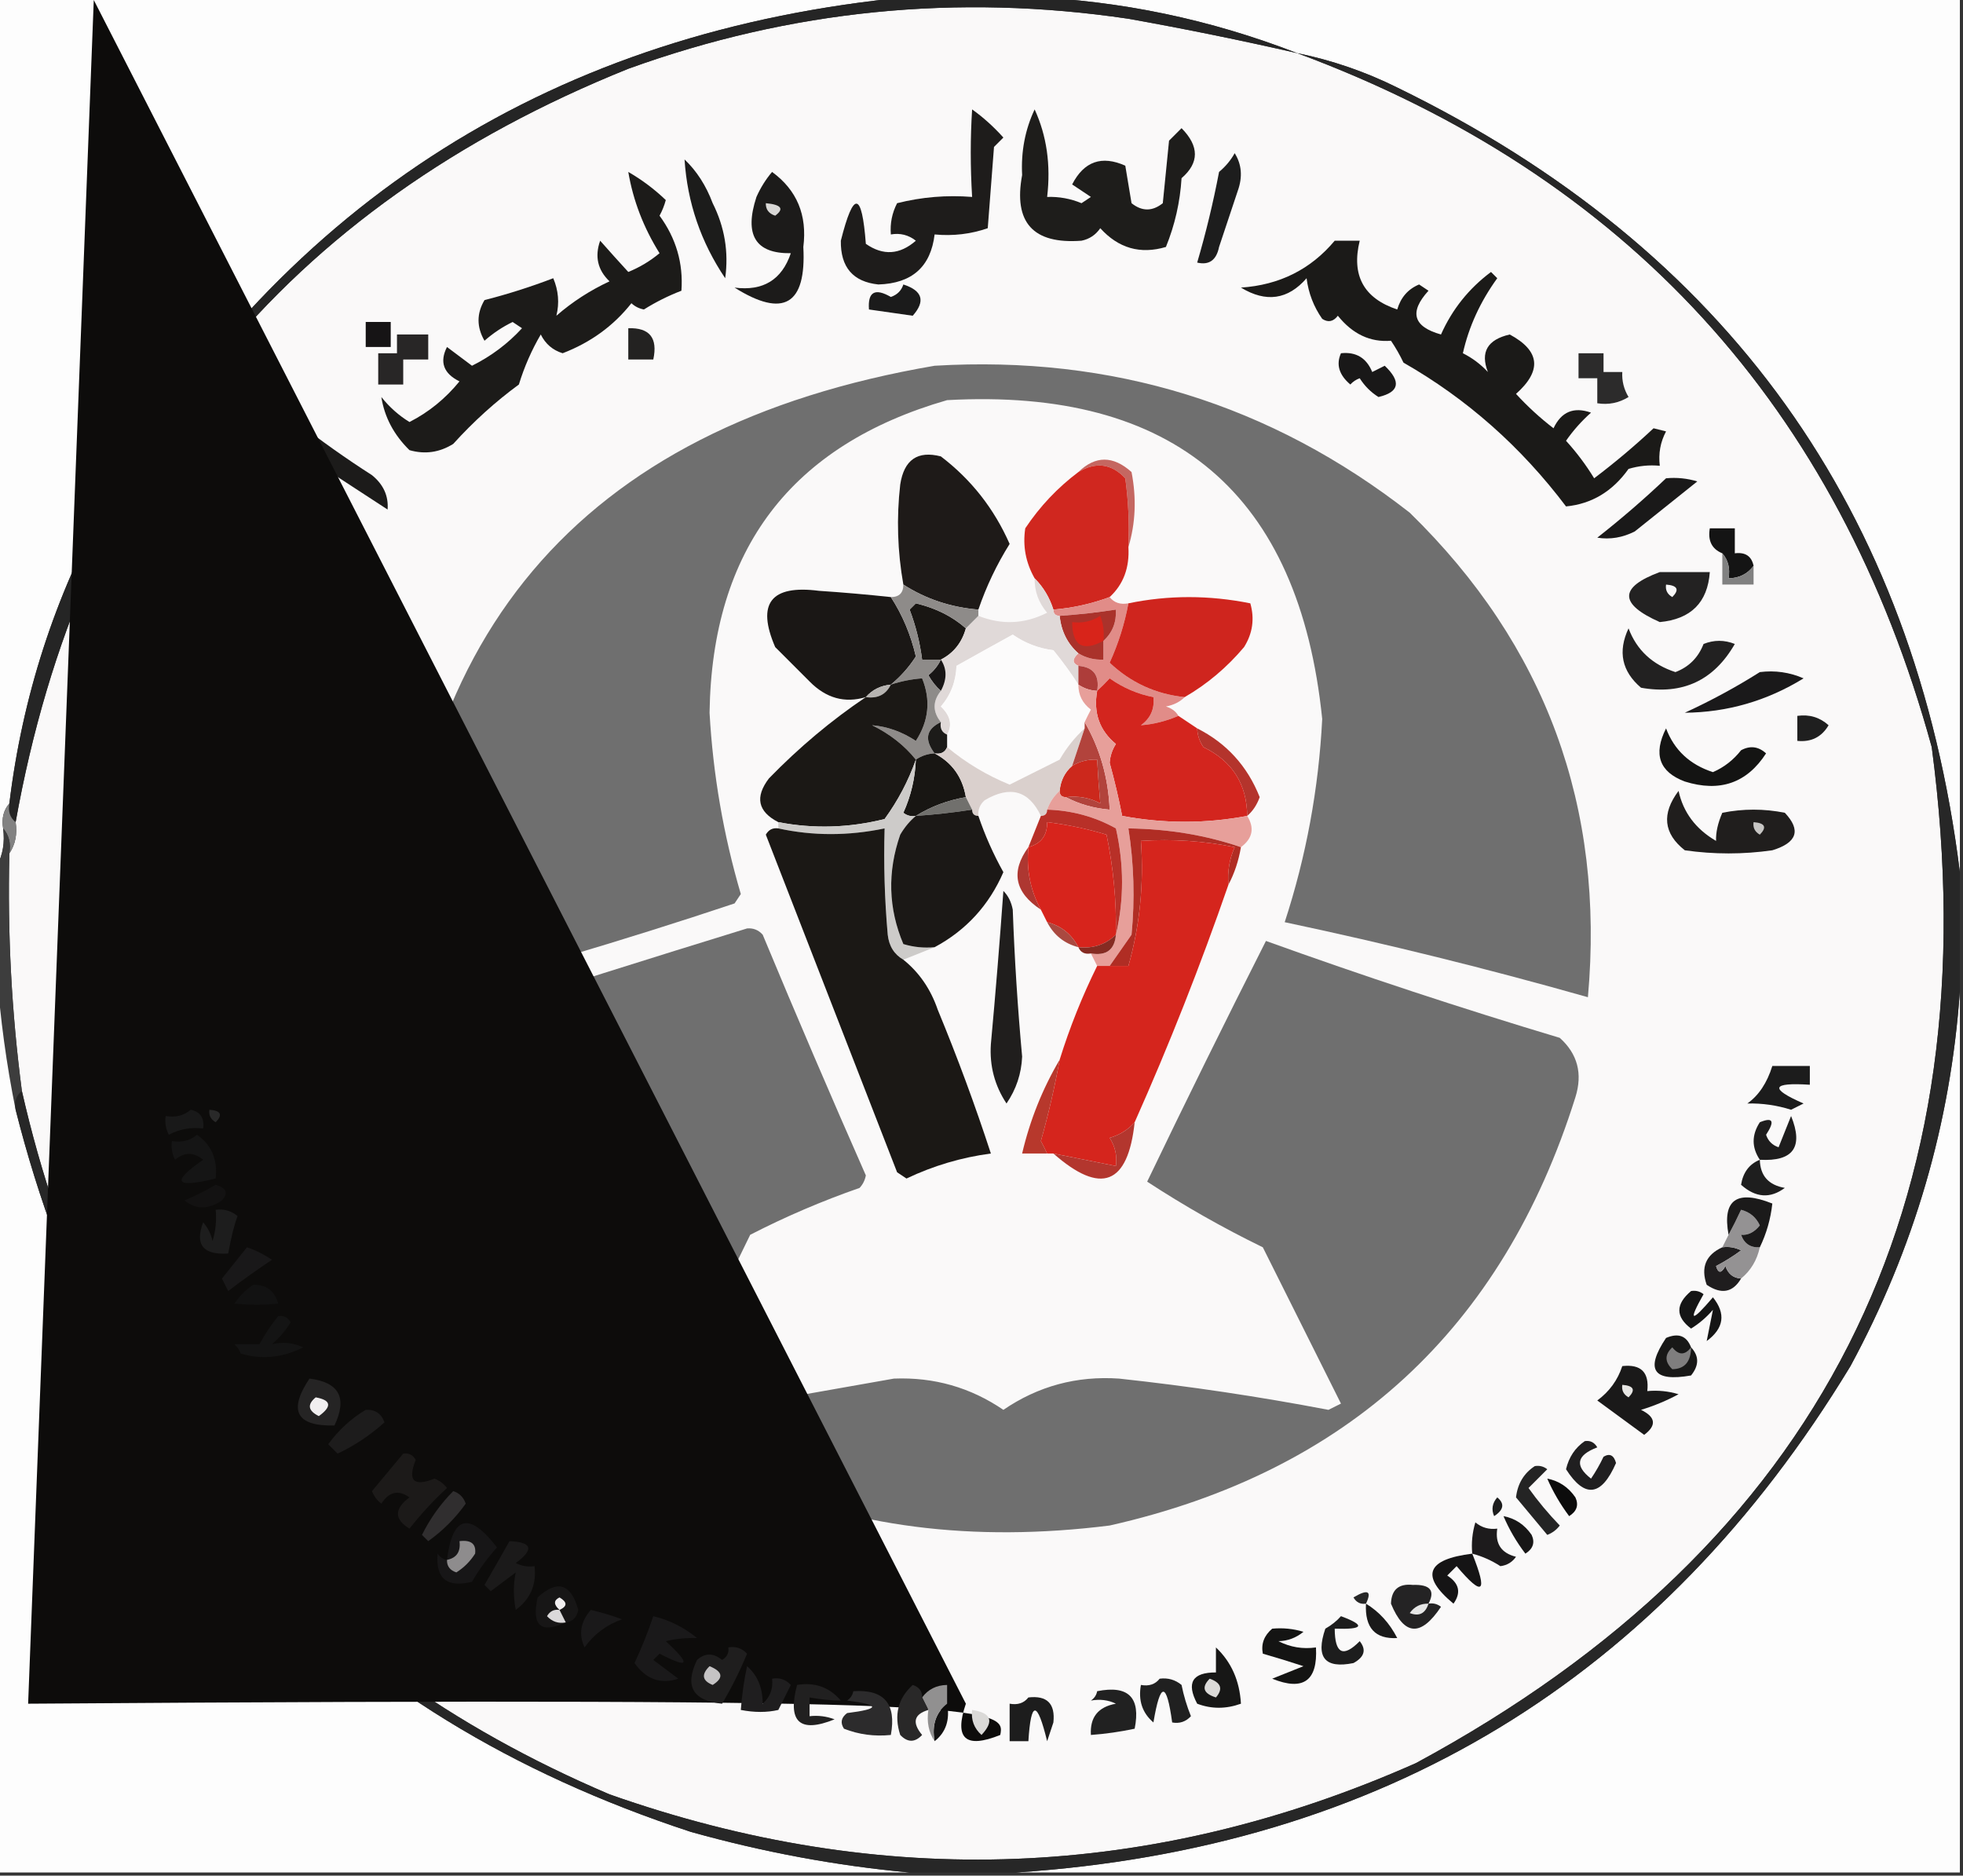 <?xml version="1.0" encoding="UTF-8"?>
<!DOCTYPE svg PUBLIC "-//W3C//DTD SVG 1.1//EN" "http://www.w3.org/Graphics/SVG/1.1/DTD/svg11.dtd">
<svg xmlns="http://www.w3.org/2000/svg" version="1.1" width="314px" height="300px" style="shape-rendering:geometricPrecision; text-rendering:geometricPrecision; image-rendering:optimizeQuality; fill-rule:evenodd; clip-rule:evenodd" xmlns:xlink="http://www.w3.org/1999/xlink">
<rect width="100%" height="100%" fill="#333333" stroke="none"/>
<g><path style="opacity:1" fill="#fdfdfd" d="M -0.5,-0.5 C 48.167,-0.5 96.833,-0.5 145.5,-0.5C 88.928,4.861 46.095,31.861 17,80.5C 8.737,95.456 3.571,111.456 1.5,128.5C 0.566,129.568 0.232,130.901 0.5,132.5C 0.795,134.735 0.461,136.735 -0.5,138.5C -0.5,92.167 -0.5,45.833 -0.5,-0.5 Z"/></g>
<g><path style="opacity:1" fill="#fdfdfd" d="M 164.5,-0.5 C 214.167,-0.5 263.833,-0.5 313.5,-0.5C 313.5,46.167 313.5,92.833 313.5,139.5C 306.25,81.549 276.25,39.716 223.5,14C 218.376,11.459 213.042,9.626 207.5,8.5C 193.637,3.116 179.304,0.116 164.5,-0.5 Z"/></g>
<g><path style="opacity:1" fill="#faf9f9" d="M 207.5,8.5 C 260.225,28.065 294.058,65.065 309,119.5C 318.732,192.872 291.232,247.039 226.5,282C 184.21,300.752 141.21,302.418 97.5,287C 47.006,265.513 15.673,228.013 3.5,174.5C 1.849,161.903 1.183,149.236 1.5,136.5C 2.451,135.081 2.784,133.415 2.5,131.5C 12.906,73.258 45.573,33.091 100.5,11C 126.459,1.601 153.126,-1.065 180.5,3C 189.575,4.622 198.575,6.456 207.5,8.5 Z"/></g>
<g><path style="opacity:1" fill="#252525" d="M 145.5,-0.5 C 151.833,-0.5 158.167,-0.5 164.5,-0.5C 179.304,0.116 193.637,3.116 207.5,8.5C 198.575,6.456 189.575,4.622 180.5,3C 153.126,-1.065 126.459,1.601 100.5,11C 45.573,33.091 12.906,73.258 2.5,131.5C 1.596,130.791 1.263,129.791 1.5,128.5C 3.571,111.456 8.737,95.456 17,80.5C 46.095,31.861 88.928,4.861 145.5,-0.5 Z"/></g>
<g><path style="opacity:1" fill="#1c1c1b" d="M 109.5,25.5 C 111.446,27.353 112.946,29.686 114,32.5C 115.914,36.314 116.581,40.314 116,44.5C 112.109,38.726 109.942,32.393 109.5,25.5 Z"/></g>
<g><path style="opacity:1" fill="#1d1d1d" d="M 197.5,24.5 C 198.622,26.288 198.789,28.288 198,30.5C 197,33.5 196,36.5 195,39.5C 194.576,41.614 193.409,42.448 191.5,42C 192.894,37.257 194.06,32.424 195,27.5C 196.045,26.627 196.878,25.627 197.5,24.5 Z"/></g>
<g><path style="opacity:1" fill="#1e1c1b" d="M 155.5,17.5 C 157.25,18.742 158.917,20.242 160.5,22C 160,22.5 159.5,23 159,23.5C 158.667,27.833 158.333,32.167 158,36.5C 155.281,37.444 152.448,37.777 149.5,37.5C 148.881,42.668 145.881,45.335 140.5,45.5C 136.439,45.072 134.439,42.739 134.5,38.5C 136.533,30.435 137.866,30.602 138.5,39C 141.257,40.923 143.923,40.756 146.5,38.5C 145.311,37.571 143.978,37.238 142.5,37.5C 142.357,35.738 142.691,34.071 143.5,32.5C 147.445,31.509 151.445,31.176 155.5,31.5C 155.208,26.709 155.208,22.042 155.5,17.5 Z"/></g>
<g><path style="opacity:1" fill="#1e1d1b" d="M 165.5,17.5 C 167.436,21.715 168.103,26.381 167.5,31.5C 169.401,31.433 171.234,31.767 173,32.5C 173.5,32.167 174,31.833 174.5,31.5C 173.5,30.833 172.5,30.167 171.5,29.5C 173.392,25.814 176.225,24.814 180,26.5C 180.333,28.5 180.667,30.5 181,32.5C 182.667,33.833 184.333,33.833 186,32.5C 186.333,29.167 186.667,25.833 187,22.5C 187.667,21.833 188.333,21.167 189,20.5C 191.845,23.383 191.845,26.049 189,28.5C 188.766,32.314 187.932,35.981 186.5,39.5C 182.409,40.712 178.909,39.712 176,36.5C 175.261,37.574 174.261,38.241 173,38.5C 165.252,39.087 162.085,35.587 163.5,28C 163.306,24.24 163.973,20.74 165.5,17.5 Z"/></g>
<g><path style="opacity:1" fill="#1c1b1a" d="M 123.5,27.5 C 127.477,30.405 129.143,34.405 128.5,39.5C 128.999,48.748 125.332,50.915 117.5,46C 122.059,46.592 125.059,44.759 126.5,40.5C 120.841,40.582 119.008,37.582 121,31.5C 121.662,30.016 122.496,28.683 123.5,27.5 Z"/></g>
<g><path style="opacity:1" fill="#d9d8d6" d="M 122.5,32.5 C 124.983,32.73 125.483,33.397 124,34.5C 122.97,34.164 122.47,33.497 122.5,32.5 Z"/></g>
<g><path style="opacity:1" fill="#1c1b19" d="M 100.5,27.5 C 102.68,28.757 104.68,30.257 106.5,32C 106.265,32.873 105.931,33.706 105.5,34.5C 108.146,38.11 109.312,42.11 109,46.5C 106.895,47.311 104.895,48.311 103,49.5C 102.228,49.355 101.561,49.022 101,48.5C 98.15,52.111 94.483,54.777 90,56.5C 88.416,56.012 87.249,55.012 86.5,53.5C 85.036,56.003 83.869,58.67 83,61.5C 79.234,64.261 75.734,67.428 72.5,71C 70.305,72.373 67.971,72.706 65.5,72C 63.002,69.552 61.502,66.719 61,63.5C 62.295,65.122 63.795,66.455 65.5,67.5C 68.575,65.934 71.242,63.767 73.5,61C 70.945,59.742 70.278,57.909 71.5,55.5C 72.833,56.5 74.167,57.5 75.5,58.5C 78.563,56.975 81.23,54.975 83.5,52.5C 83,52.167 82.5,51.833 82,51.5C 80.374,52.289 78.874,53.289 77.5,54.5C 76.231,52.305 76.231,50.139 77.5,48C 81.234,47.044 84.901,45.878 88.5,44.5C 89.331,46.473 89.498,48.473 89,50.5C 91.564,48.273 94.397,46.439 97.5,45C 95.604,43.192 95.104,41.025 96,38.5C 97.51,40.208 99.01,41.874 100.5,43.5C 102.332,42.752 103.999,41.752 105.5,40.5C 102.941,36.403 101.274,32.07 100.5,27.5 Z"/></g>
<g><path style="opacity:1" fill="#1b1b1b" d="M 144.5,45.5 C 147.569,46.496 148.069,48.163 146,50.5C 143.667,50.167 141.333,49.833 139,49.5C 138.786,46.687 139.953,46.02 142.5,47.5C 143.522,47.145 144.189,46.478 144.5,45.5 Z"/></g>
<g><path style="opacity:1" fill="#161415" d="M 58.5,51.5 C 59.833,51.5 61.167,51.5 62.5,51.5C 62.5,52.833 62.5,54.167 62.5,55.5C 61.167,55.5 59.833,55.5 58.5,55.5C 58.5,54.167 58.5,52.833 58.5,51.5 Z"/></g>
<g><path style="opacity:1" fill="#232221" d="M 100.5,52.5 C 103.91,52.384 105.244,54.05 104.5,57.5C 103.167,57.5 101.833,57.5 100.5,57.5C 100.5,55.833 100.5,54.167 100.5,52.5 Z"/></g>
<g><path style="opacity:1" fill="#282626" d="M 63.5,53.5 C 65.167,53.5 66.833,53.5 68.5,53.5C 68.5,54.833 68.5,56.167 68.5,57.5C 67.167,57.5 65.833,57.5 64.5,57.5C 64.5,58.833 64.5,60.167 64.5,61.5C 63.167,61.5 61.833,61.5 60.5,61.5C 60.5,59.833 60.5,58.167 60.5,56.5C 61.5,56.5 62.5,56.5 63.5,56.5C 63.5,55.5 63.5,54.5 63.5,53.5 Z"/></g>
<g><path style="opacity:1" fill="#191818" d="M 214.5,56.5 C 216.912,56.244 218.579,57.244 219.5,59.5C 220.167,59.167 220.833,58.833 221.5,58.5C 224.176,61.052 223.842,62.719 220.5,63.5C 219.281,62.737 218.281,61.737 217.5,60.5C 216.914,60.709 216.414,61.043 216,61.5C 214.192,59.967 213.692,58.3 214.5,56.5 Z"/></g>
<g><path style="opacity:1" fill="#2c2b2b" d="M 252.5,56.5 C 253.833,56.5 255.167,56.5 256.5,56.5C 256.5,57.5 256.5,58.5 256.5,59.5C 257.5,59.5 258.5,59.5 259.5,59.5C 259.421,60.931 259.754,62.264 260.5,63.5C 258.955,64.452 257.288,64.785 255.5,64.5C 255.5,63.167 255.5,61.833 255.5,60.5C 254.5,60.5 253.5,60.5 252.5,60.5C 252.5,59.167 252.5,57.833 252.5,56.5 Z"/></g>
<g><path style="opacity:1" fill="#1b1a18" d="M 213.5,38.5 C 214.833,38.5 216.167,38.5 217.5,38.5C 216.139,44.046 218.139,47.712 223.5,49.5C 224.068,47.565 225.235,46.232 227,45.5C 227.5,45.833 228,46.167 228.5,46.5C 225.377,49.92 226.044,52.253 230.5,53.5C 232.289,49.481 234.955,46.148 238.5,43.5C 238.833,43.833 239.167,44.167 239.5,44.5C 236.783,48.256 234.95,52.256 234,56.5C 235.512,57.257 236.846,58.257 238,59.5C 236.766,56.315 237.932,54.315 241.5,53.5C 246.35,56.113 246.683,59.279 242.5,63C 244.35,65.018 246.35,66.851 248.5,68.5C 249.741,65.856 251.741,65.023 254.5,66C 252.981,67.351 251.648,68.851 250.5,70.5C 252.192,72.359 253.692,74.359 255,76.5C 258.39,73.931 261.556,71.264 264.5,68.5C 265.167,68.667 265.833,68.833 266.5,69C 265.594,70.7 265.261,72.533 265.5,74.5C 263.801,74.34 262.134,74.507 260.5,75C 257.938,78.602 254.605,80.602 250.5,81C 243.309,71.465 234.643,63.798 224.5,58C 223.929,56.795 223.262,55.628 222.5,54.5C 219.196,54.773 216.363,53.44 214,50.5C 213.282,51.451 212.449,51.617 211.5,51C 210.137,49.055 209.303,46.888 209,44.5C 206.019,47.937 202.519,48.437 198.5,46C 204.655,45.59 209.655,43.09 213.5,38.5 Z"/></g>
<g><path style="opacity:1" fill="#6f6f6f" d="M 149.5,58.5 C 177.916,56.808 203.249,64.641 225.5,82C 247.24,103.211 256.74,129.044 254,159.5C 237.976,154.952 221.809,150.952 205.5,147.5C 208.933,136.984 210.933,126.151 211.5,115C 207.822,78.999 187.822,61.999 151.5,64C 126.553,71.189 113.887,87.856 113.5,114C 114.052,123.863 115.718,133.53 118.5,143C 118.167,143.5 117.833,144 117.5,144.5C 99.648,150.452 81.648,155.785 63.5,160.5C 63.779,102.243 92.445,68.243 149.5,58.5 Z"/></g>
<g><path style="opacity:1" fill="#1c1b1a" d="M 47.5,67.5 C 51.343,70.502 55.343,73.336 59.5,76C 61.332,77.489 62.165,79.322 62,81.5C 58.167,79 54.333,76.5 50.5,74C 49.588,71.749 48.588,69.582 47.5,67.5 Z"/></g>
<g><path style="opacity:1" fill="#1a1919" d="M 266.5,76.5 C 268.199,76.34 269.866,76.507 271.5,77C 268.167,79.667 264.833,82.333 261.5,85C 259.553,85.991 257.553,86.325 255.5,86C 259.359,82.968 263.026,79.802 266.5,76.5 Z"/></g>
<g><path style="opacity:1" fill="#c56761" d="M 180.5,87.5 C 180.665,83.818 180.499,80.152 180,76.5C 177.806,74.163 175.306,73.83 172.5,75.5C 175.217,72.856 178.05,72.856 181,75.5C 181.812,79.689 181.645,83.689 180.5,87.5 Z"/></g>
<g><path style="opacity:1" fill="#d0271f" d="M 180.5,87.5 C 180.693,90.811 179.693,93.478 177.5,95.5C 174.598,96.578 171.598,97.244 168.5,97.5C 167.89,95.566 166.89,93.899 165.5,92.5C 164.072,89.988 163.572,87.322 164,84.5C 166.334,81 169.168,78 172.5,75.5C 175.306,73.83 177.806,74.163 180,76.5C 180.499,80.152 180.665,83.818 180.5,87.5 Z"/></g>
<g><path style="opacity:1" fill="#141414" d="M 280.5,90.5 C 279.533,91.806 278.199,92.473 276.5,92.5C 276.768,90.901 276.434,89.568 275.5,88.5C 273.824,87.817 273.157,86.483 273.5,84.5C 274.833,84.5 276.167,84.5 277.5,84.5C 277.5,85.833 277.5,87.167 277.5,88.5C 279.179,88.285 280.179,88.952 280.5,90.5 Z"/></g>
<g><path style="opacity:1" fill="#1b1917" d="M 41.5,76.5 C 43.288,75.377 45.288,75.211 47.5,76C 51.508,79.029 55.174,82.529 58.5,86.5C 54.546,91.384 51.379,96.718 49,102.5C 46.891,103.035 46.391,104.035 47.5,105.5C 46.872,107.258 45.872,108.758 44.5,110C 45.956,110.423 46.456,111.256 46,112.5C 44.22,113.594 42.386,114.594 40.5,115.5C 41.788,118.034 41.788,120.534 40.5,123C 46.653,125.286 48.153,129.452 45,135.5C 42.503,137.478 39.669,137.978 36.5,137C 34.833,135.333 33.167,133.667 31.5,132C 33.467,132.24 35.3,133.073 37,134.5C 41.126,132.868 42.459,129.868 41,125.5C 39.402,128.925 37.402,129.258 35,126.5C 34.41,122.703 34.91,119.036 36.5,115.5C 31.509,108.939 32.843,105.939 40.5,106.5C 41.681,104.802 41.681,103.135 40.5,101.5C 36.499,100.504 33.166,98.504 30.5,95.5C 34.733,95.852 38.899,97.185 43,99.5C 44.073,97.453 45.239,95.453 46.5,93.5C 44.675,92.429 43.508,93.096 43,95.5C 38.375,87.129 40.375,84.796 49,88.5C 50.353,87.315 51.52,85.981 52.5,84.5C 48.77,81.748 45.103,79.081 41.5,76.5 Z"/></g>
<g><path style="opacity:1" fill="#1e1a18" d="M 156.5,97.5 C 152.079,97.138 148.079,95.804 144.5,93.5C 143.558,88.195 143.391,82.861 144,77.5C 144.608,73.539 146.774,72.039 150.5,73C 155.355,76.698 159.022,81.365 161.5,87C 159.429,90.309 157.762,93.809 156.5,97.5 Z"/></g>
<g><path style="opacity:1" fill="#818181" d="M 275.5,88.5 C 276.434,89.568 276.768,90.901 276.5,92.5C 278.199,92.473 279.533,91.806 280.5,90.5C 280.5,91.5 280.5,92.5 280.5,93.5C 278.833,93.5 277.167,93.5 275.5,93.5C 275.5,91.833 275.5,90.167 275.5,88.5 Z"/></g>
<g><path style="opacity:1" fill="#232222" d="M 265.5,91.5 C 268.167,91.5 270.833,91.5 273.5,91.5C 273.152,96.363 270.485,99.03 265.5,99.5C 258.958,96.601 258.958,93.934 265.5,91.5 Z"/></g>
<g><path style="opacity:1" fill="#f8f7f8" d="M 266.5,93.5 C 268.337,93.639 268.67,94.306 267.5,95.5C 266.702,95.043 266.369,94.376 266.5,93.5 Z"/></g>
<g><path style="opacity:1" fill="#1a1715" d="M 142.5,95.5 C 144.35,98.336 145.684,101.503 146.5,105C 145.396,106.715 144.062,108.215 142.5,109.5C 140.847,109.66 139.514,110.326 138.5,111.5C 135.136,112.511 132.136,111.678 129.5,109C 127.667,107.167 125.833,105.333 124,103.5C 120.981,96.509 123.315,93.509 131,94.5C 134.848,94.757 138.682,95.091 142.5,95.5 Z"/></g>
<g><path style="opacity:1" fill="#e18c88" d="M 177.5,95.5 C 178.209,96.404 179.209,96.737 180.5,96.5C 179.885,99.794 178.885,102.961 177.5,106C 180.89,109.196 184.89,111.029 189.5,111.5C 188.737,112.268 187.737,112.768 186.5,113C 187.416,113.278 188.082,113.778 188.5,114.5C 186.506,115.35 184.506,115.85 182.5,116C 184.037,114.89 184.703,113.39 184.5,111.5C 181.995,111.02 179.662,110.02 177.5,108.5C 176.818,109.243 176.151,109.909 175.5,110.5C 175.912,108.027 174.912,106.694 172.5,106.5C 171.494,106.062 171.494,105.396 172.5,104.5C 173.708,105.234 175.041,105.567 176.5,105.5C 176.5,104.5 176.5,103.5 176.5,102.5C 177.931,101.22 178.598,99.553 178.5,97.5C 175.518,97.963 172.518,98.296 169.5,98.5C 168.833,98.5 168.5,98.167 168.5,97.5C 171.598,97.244 174.598,96.578 177.5,95.5 Z"/></g>
<g><path style="opacity:1" fill="#191613" d="M 154.5,100.5 C 153.864,102.795 152.531,104.461 150.5,105.5C 149.5,105.5 148.5,105.5 147.5,105.5C 147.149,102.762 146.482,100.096 145.5,97.5C 145.833,97.167 146.167,96.833 146.5,96.5C 149.665,97.25 152.331,98.584 154.5,100.5 Z"/></g>
<g><path style="opacity:1" fill="#aa322b" d="M 176.5,102.5 C 176.5,103.5 176.5,104.5 176.5,105.5C 175.041,105.567 173.708,105.234 172.5,104.5C 170.755,102.967 169.755,100.967 169.5,98.5C 172.518,98.296 175.518,97.963 178.5,97.5C 178.598,99.553 177.931,101.22 176.5,102.5 Z"/></g>
<g><path style="opacity:1" fill="#cf251e" d="M 189.5,111.5 C 184.89,111.029 180.89,109.196 177.5,106C 178.885,102.961 179.885,99.794 180.5,96.5C 186.901,95.174 193.401,95.174 200,96.5C 200.706,98.971 200.373,101.305 199,103.5C 196.234,106.777 193.067,109.443 189.5,111.5 Z"/></g>
<g><path style="opacity:1" fill="#d8241a" d="M 176.5,102.5 C 173.192,104.284 171.525,103.284 171.5,99.5C 173.144,99.713 174.644,99.38 176,98.5C 176.49,99.793 176.657,101.127 176.5,102.5 Z"/></g>
<g><path style="opacity:1" fill="#e0d9d8" d="M 165.5,92.5 C 166.89,93.899 167.89,95.566 168.5,97.5C 168.5,98.167 168.833,98.5 169.5,98.5C 169.755,100.967 170.755,102.967 172.5,104.5C 171.494,105.396 171.494,106.062 172.5,106.5C 172.5,107.5 172.5,108.5 172.5,109.5C 171.31,107.645 169.977,105.812 168.5,104C 166.112,103.697 163.945,102.863 162,101.5C 158.964,103.172 155.964,104.839 153,106.5C 152.907,109.007 152.074,111.174 150.5,113C 152.036,114.468 152.37,115.968 151.5,117.5C 150.662,117.158 150.328,116.492 150.5,115.5C 149.167,113.833 149.167,112.167 150.5,110.5C 151.494,108.666 151.494,106.999 150.5,105.5C 152.531,104.461 153.864,102.795 154.5,100.5C 155.167,99.833 155.833,99.167 156.5,98.5C 160.243,99.989 163.91,99.822 167.5,98C 166.139,96.416 165.472,94.582 165.5,92.5 Z"/></g>
<g><path style="opacity:1" fill="#fcfbfb" d="M 172.5,109.5 C 172.48,111.143 173.147,112.476 174.5,113.5C 174.137,114.183 173.804,114.85 173.5,115.5C 173.5,115.833 173.5,116.167 173.5,116.5C 171.946,117.914 170.612,119.581 169.5,121.5C 166.842,122.829 164.176,124.162 161.5,125.5C 157.84,124.005 154.507,122.005 151.5,119.5C 151.5,118.833 151.5,118.167 151.5,117.5C 152.37,115.968 152.036,114.468 150.5,113C 152.074,111.174 152.907,109.007 153,106.5C 155.964,104.839 158.964,103.172 162,101.5C 163.945,102.863 166.112,103.697 168.5,104C 169.977,105.812 171.31,107.645 172.5,109.5 Z"/></g>
<g><path style="opacity:1" fill="#181515" d="M 150.5,105.5 C 151.494,106.999 151.494,108.666 150.5,110.5C 149.733,109.828 149.066,108.995 148.5,108C 149.381,107.292 150.047,106.458 150.5,105.5 Z"/></g>
<g><path style="opacity:1" fill="#222121" d="M 260.5,100.5 C 261.805,103.968 264.305,106.301 268,107.5C 270.154,106.68 271.654,105.18 272.5,103C 274.167,102.333 275.833,102.333 277.5,103C 274.144,108.845 269.144,111.178 262.5,110C 259.422,107.384 258.755,104.218 260.5,100.5 Z"/></g>
<g><path style="opacity:1" fill="#ad3d3a" d="M 172.5,106.5 C 174.912,106.694 175.912,108.027 175.5,110.5C 174.391,110.443 173.391,110.11 172.5,109.5C 172.5,108.5 172.5,107.5 172.5,106.5 Z"/></g>
<g><path style="opacity:1" fill="#6f6b68" d="M 35.5,109.5 C 36.978,109.238 38.311,109.571 39.5,110.5C 38.833,110.833 38.167,111.167 37.5,111.5C 36.287,111.253 35.62,110.586 35.5,109.5 Z"/></g>
<g><path style="opacity:1" fill="#b7b4b1" d="M 142.5,109.5 C 141.713,111.104 140.38,111.771 138.5,111.5C 139.514,110.326 140.847,109.66 142.5,109.5 Z"/></g>
<g><path style="opacity:1" fill="#8e8b89" d="M 144.5,93.5 C 148.079,95.804 152.079,97.138 156.5,97.5C 156.5,97.833 156.5,98.167 156.5,98.5C 155.833,99.167 155.167,99.833 154.5,100.5C 152.331,98.584 149.665,97.25 146.5,96.5C 146.167,96.833 145.833,97.167 145.5,97.5C 146.482,100.096 147.149,102.762 147.5,105.5C 148.5,105.5 149.5,105.5 150.5,105.5C 150.047,106.458 149.381,107.292 148.5,108C 149.066,108.995 149.733,109.828 150.5,110.5C 149.167,112.167 149.167,113.833 150.5,115.5C 148.153,116.607 147.82,118.274 149.5,120.5C 148.391,120.557 147.391,120.89 146.5,121.5C 144.669,119.224 142.336,117.391 139.5,116C 141.937,116.203 144.271,117.037 146.5,118.5C 148.574,115.303 148.907,111.969 147.5,108.5C 145.784,108.629 144.117,108.962 142.5,109.5C 144.062,108.215 145.396,106.715 146.5,105C 145.684,101.503 144.35,98.336 142.5,95.5C 143.833,95.5 144.5,94.833 144.5,93.5 Z"/></g>
<g><path style="opacity:1" fill="#1a191a" d="M 281.5,107.5 C 283.924,107.192 286.257,107.526 288.5,108.5C 282.638,112.105 276.305,113.939 269.5,114C 273.69,112.074 277.69,109.907 281.5,107.5 Z"/></g>
<g><path style="opacity:1" fill="#1b1815" d="M 146.5,121.5 C 145.311,124.888 143.644,128.054 141.5,131C 135.823,132.422 130.156,132.589 124.5,131.5C 121.223,129.823 120.723,127.49 123,124.5C 127.825,119.54 132.992,115.207 138.5,111.5C 140.38,111.771 141.713,111.104 142.5,109.5C 144.117,108.962 145.784,108.629 147.5,108.5C 148.907,111.969 148.574,115.303 146.5,118.5C 144.271,117.037 141.937,116.203 139.5,116C 142.336,117.391 144.669,119.224 146.5,121.5 Z"/></g>
<g><path style="opacity:1" fill="#1f1f1f" d="M 287.5,114.5 C 289.429,114.231 291.095,114.731 292.5,116C 291.383,117.892 289.716,118.725 287.5,118.5C 287.5,117.167 287.5,115.833 287.5,114.5 Z"/></g>
<g><path style="opacity:1" fill="#1c1b19" d="M 150.5,115.5 C 150.328,116.492 150.662,117.158 151.5,117.5C 151.5,118.167 151.5,118.833 151.5,119.5C 151.158,120.338 150.492,120.672 149.5,120.5C 147.82,118.274 148.153,116.607 150.5,115.5 Z"/></g>
<g><path style="opacity:1" fill="#141413" d="M 266.5,116.5 C 267.805,119.968 270.305,122.301 274,123.5C 275.775,122.73 277.275,121.563 278.5,120C 279.944,119.219 281.277,119.386 282.5,120.5C 279.427,125.253 275.094,126.753 269.5,125C 265.416,123.468 264.416,120.634 266.5,116.5 Z"/></g>
<g><path style="opacity:1" fill="#b4342c" d="M 191.5,116.5 C 196.202,118.871 199.536,122.538 201.5,127.5C 201.058,128.739 200.391,129.739 199.5,130.5C 199.45,125.404 197.117,121.738 192.5,119.5C 191.873,118.583 191.539,117.583 191.5,116.5 Z"/></g>
<g><path style="opacity:1" fill="#181613" d="M 149.5,120.5 C 152.29,121.967 153.956,124.3 154.5,127.5C 151.569,128.007 148.902,129.007 146.5,130.5C 145.761,130.631 145.094,130.464 144.5,130C 145.713,127.313 146.38,124.48 146.5,121.5C 147.391,120.89 148.391,120.557 149.5,120.5 Z"/></g>
<g><path style="opacity:1" fill="#d3251e" d="M 188.5,114.5 C 189.5,115.167 190.5,115.833 191.5,116.5C 191.539,117.583 191.873,118.583 192.5,119.5C 197.117,121.738 199.45,125.404 199.5,130.5C 192.877,131.755 186.21,131.755 179.5,130.5C 178.942,127.656 178.275,124.822 177.5,122C 177.585,120.893 177.919,119.893 178.5,119C 175.876,116.847 174.876,114.013 175.5,110.5C 176.151,109.909 176.818,109.243 177.5,108.5C 179.662,110.02 181.995,111.02 184.5,111.5C 184.703,113.39 184.037,114.89 182.5,116C 184.506,115.85 186.506,115.35 188.5,114.5 Z"/></g>
<g><path style="opacity:1" fill="#cc281c" d="M 170.5,127.5 C 169.833,127.5 169.5,127.167 169.5,126.5C 169.66,124.847 170.326,123.514 171.5,122.5C 172.708,121.766 174.041,121.433 175.5,121.5C 175.627,123.915 175.793,126.249 176,128.5C 174.301,127.594 172.467,127.261 170.5,127.5 Z"/></g>
<g><path style="opacity:1" fill="#dad0cd" d="M 173.5,116.5 C 172.833,118.5 172.167,120.5 171.5,122.5C 170.326,123.514 169.66,124.847 169.5,126.5C 168.599,127.29 167.932,128.29 167.5,129.5C 167.5,130.167 167.167,130.5 166.5,130.5C 164.565,126.429 161.565,125.596 157.5,128C 156.748,128.671 156.414,129.504 156.5,130.5C 155.833,130.5 155.5,130.167 155.5,129.5C 155.167,128.833 154.833,128.167 154.5,127.5C 153.956,124.3 152.29,121.967 149.5,120.5C 150.492,120.672 151.158,120.338 151.5,119.5C 154.507,122.005 157.84,124.005 161.5,125.5C 164.176,124.162 166.842,122.829 169.5,121.5C 170.612,119.581 171.946,117.914 173.5,116.5 Z"/></g>
<g><path style="opacity:1" fill="#b2433c" d="M 173.5,115.5 C 175.955,119.734 177.289,124.4 177.5,129.5C 174.933,129.279 172.599,128.612 170.5,127.5C 172.467,127.261 174.301,127.594 176,128.5C 175.793,126.249 175.627,123.915 175.5,121.5C 174.041,121.433 172.708,121.766 171.5,122.5C 172.167,120.5 172.833,118.5 173.5,116.5C 173.5,116.167 173.5,115.833 173.5,115.5 Z"/></g>
<g><path style="opacity:1" fill="#71706d" d="M 154.5,127.5 C 154.833,128.167 155.167,128.833 155.5,129.5C 152.518,129.963 149.518,130.296 146.5,130.5C 148.902,129.007 151.569,128.007 154.5,127.5 Z"/></g>
<g><path style="opacity:1" fill="#e79f9a" d="M 172.5,109.5 C 173.391,110.11 174.391,110.443 175.5,110.5C 174.876,114.013 175.876,116.847 178.5,119C 177.919,119.893 177.585,120.893 177.5,122C 178.275,124.822 178.942,127.656 179.5,130.5C 186.21,131.755 192.877,131.755 199.5,130.5C 200.706,132.437 200.373,134.104 198.5,135.5C 192.921,133.586 186.921,132.586 180.5,132.5C 181.387,138.145 181.554,143.812 181,149.5C 179.824,151.196 178.657,152.862 177.5,154.5C 176.833,154.5 176.167,154.5 175.5,154.5C 175.167,153.833 174.833,153.167 174.5,152.5C 176.973,152.912 178.306,151.912 178.5,149.5C 179.808,143.963 179.808,138.296 178.5,132.5C 175.122,130.621 171.456,129.621 167.5,129.5C 167.932,128.29 168.599,127.29 169.5,126.5C 169.5,127.167 169.833,127.5 170.5,127.5C 172.599,128.612 174.933,129.279 177.5,129.5C 177.289,124.4 175.955,119.734 173.5,115.5C 173.804,114.85 174.137,114.183 174.5,113.5C 173.147,112.476 172.48,111.143 172.5,109.5 Z"/></g>
<g><path style="opacity:1" fill="#b83028" d="M 167.5,129.5 C 171.456,129.621 175.122,130.621 178.5,132.5C 179.808,138.296 179.808,143.963 178.5,149.5C 178.595,144.113 178.095,138.78 177,133.5C 173.915,132.568 170.748,131.901 167.5,131.5C 167.532,133.619 166.532,134.952 164.5,135.5C 165.167,133.833 165.833,132.167 166.5,130.5C 167.167,130.5 167.5,130.167 167.5,129.5 Z"/></g>
<g><path style="opacity:1" fill="#cdcbc9" d="M 146.5,121.5 C 146.38,124.48 145.713,127.313 144.5,130C 145.094,130.464 145.761,130.631 146.5,130.5C 145.531,131.309 144.698,132.309 144,133.5C 141.922,139.46 142.089,145.294 144.5,151C 146.134,151.494 147.801,151.66 149.5,151.5C 147.833,152.167 146.167,152.833 144.5,153.5C 143.034,152.653 142.2,151.32 142,149.5C 141.501,143.843 141.334,138.176 141.5,132.5C 135.69,133.711 130.023,133.711 124.5,132.5C 124.5,132.167 124.5,131.833 124.5,131.5C 130.156,132.589 135.823,132.422 141.5,131C 143.644,128.054 145.311,124.888 146.5,121.5 Z"/></g>
<g><path style="opacity:1" fill="#202020" d="M 49.5,127.5 C 52.781,128.732 53.114,130.399 50.5,132.5C 51.98,134.544 51.48,135.878 49,136.5C 47.72,136.387 46.887,135.72 46.5,134.5C 47.615,132.089 48.615,129.756 49.5,127.5 Z"/></g>
<g><path style="opacity:1" fill="#201e1d" d="M 268.5,126.5 C 269.251,129.942 271.251,132.609 274.5,134.5C 274.45,133.152 274.783,131.652 275.5,130C 278.833,129.333 282.167,129.333 285.5,130C 288.129,132.789 287.462,134.789 283.5,136C 278.833,136.667 274.167,136.667 269.5,136C 266.09,133.317 265.757,130.151 268.5,126.5 Z"/></g>
<g><path style="opacity:1" fill="#c7c6c4" d="M 280.5,131.5 C 282.337,131.639 282.67,132.306 281.5,133.5C 280.702,133.043 280.369,132.376 280.5,131.5 Z"/></g>
<g><path style="opacity:1" fill="#828282" d="M 1.5,128.5 C 1.263,129.791 1.596,130.791 2.5,131.5C 2.784,133.415 2.451,135.081 1.5,136.5C 1.768,134.901 1.434,133.568 0.5,132.5C 0.232,130.901 0.566,129.568 1.5,128.5 Z"/></g>
<g><path style="opacity:1" fill="#ae3731" d="M 164.5,135.5 C 164.155,139.115 164.822,142.448 166.5,145.5C 162.306,142.743 161.64,139.409 164.5,135.5 Z"/></g>
<g><path style="opacity:1" fill="#1b1815" d="M 124.5,132.5 C 130.023,133.711 135.69,133.711 141.5,132.5C 141.334,138.176 141.501,143.843 142,149.5C 142.2,151.32 143.034,152.653 144.5,153.5C 147.038,155.54 148.871,158.206 150,161.5C 153.139,169.087 155.972,176.753 158.5,184.5C 153.806,185.12 149.306,186.453 145,188.5C 144.5,188.167 144,187.833 143.5,187.5C 136.509,169.534 129.509,151.534 122.5,133.5C 122.957,132.702 123.624,132.369 124.5,132.5 Z"/></g>
<g><path style="opacity:1" fill="#b02d24" d="M 198.5,135.5 C 198.125,137.698 197.458,139.698 196.5,141.5C 196.318,139.409 196.652,137.409 197.5,135.5C 192.544,134.506 187.544,134.173 182.5,134.5C 182.99,141.393 182.323,148.06 180.5,154.5C 179.5,154.5 178.5,154.5 177.5,154.5C 178.657,152.862 179.824,151.196 181,149.5C 181.554,143.812 181.387,138.145 180.5,132.5C 186.921,132.586 192.921,133.586 198.5,135.5 Z"/></g>
<g><path style="opacity:1" fill="#d7241c" d="M 178.5,149.5 C 176.858,151.081 174.858,151.747 172.5,151.5C 171.415,149.413 169.749,148.08 167.5,147.5C 167.167,146.833 166.833,146.167 166.5,145.5C 164.822,142.448 164.155,139.115 164.5,135.5C 166.532,134.952 167.532,133.619 167.5,131.5C 170.748,131.901 173.915,132.568 177,133.5C 178.095,138.78 178.595,144.113 178.5,149.5 Z"/></g>
<g><path style="opacity:1" fill="#1b1816" d="M 155.5,129.5 C 155.5,130.167 155.833,130.5 156.5,130.5C 157.547,133.596 158.88,136.596 160.5,139.5C 158.2,144.798 154.533,148.798 149.5,151.5C 147.801,151.66 146.134,151.494 144.5,151C 142.089,145.294 141.922,139.46 144,133.5C 144.698,132.309 145.531,131.309 146.5,130.5C 149.518,130.296 152.518,129.963 155.5,129.5 Z"/></g>
<g><path style="opacity:1" fill="#3d3d3d" d="M 0.5,132.5 C 1.434,133.568 1.768,134.901 1.5,136.5C 1.183,149.236 1.849,161.903 3.5,174.5C 2.596,175.209 2.263,176.209 2.5,177.5C 1.033,170.229 0.033,162.895 -0.5,155.5C -0.5,149.833 -0.5,144.167 -0.5,138.5C 0.461,136.735 0.795,134.735 0.5,132.5 Z"/></g>
<g><path style="opacity:1" fill="#aa4940" d="M 167.5,147.5 C 169.749,148.08 171.415,149.413 172.5,151.5C 170.251,150.92 168.585,149.587 167.5,147.5 Z"/></g>
<g><path style="opacity:1" fill="#862b22" d="M 178.5,149.5 C 178.306,151.912 176.973,152.912 174.5,152.5C 173.508,152.672 172.842,152.338 172.5,151.5C 174.858,151.747 176.858,151.081 178.5,149.5 Z"/></g>
<g><path style="opacity:1" fill="#6f6f6f" d="M 119.5,148.5 C 120.496,148.414 121.329,148.748 122,149.5C 127.362,162.391 132.862,175.225 138.5,188C 138.355,188.772 138.022,189.439 137.5,190C 131.457,192.107 125.624,194.607 120,197.5C 115.422,206.99 110.589,216.324 105.5,225.5C 106.667,225.833 107.833,226.167 109,226.5C 120.351,224.491 131.684,222.491 143,220.5C 149.407,220.248 155.24,221.914 160.5,225.5C 166.062,221.703 172.228,220.037 179,220.5C 190.224,221.711 201.391,223.378 212.5,225.5C 213.167,225.167 213.833,224.833 214.5,224.5C 210.318,216.136 206.151,207.802 202,199.5C 195.622,196.394 189.455,192.894 183.5,189C 189.663,176.174 195.996,163.34 202.5,150.5C 218.016,156.088 233.683,161.254 249.5,166C 252.349,168.559 253.183,171.726 252,175.5C 240.345,212.591 215.512,235.424 177.5,244C 133.617,249.499 99.45,233.999 75,197.5C 69.65,188.497 66.983,178.83 67,168.5C 68.873,166.291 71.04,164.458 73.5,163C 88.905,158.03 104.238,153.196 119.5,148.5 Z"/></g>
<g><path style="opacity:1" fill="#d5251d" d="M 196.5,141.5 C 192.016,154.454 187.016,167.12 181.5,179.5C 180.466,180.687 179.133,181.52 177.5,182C 178.38,183.356 178.714,184.856 178.5,186.5C 175.167,185.833 171.833,185.167 168.5,184.5C 168.167,184.5 167.833,184.5 167.5,184.5C 167.196,183.85 166.863,183.183 166.5,182.5C 167.71,178.206 168.71,173.872 169.5,169.5C 171.11,164.336 173.11,159.336 175.5,154.5C 176.167,154.5 176.833,154.5 177.5,154.5C 178.5,154.5 179.5,154.5 180.5,154.5C 182.323,148.06 182.99,141.393 182.5,134.5C 187.544,134.173 192.544,134.506 197.5,135.5C 196.652,137.409 196.318,139.409 196.5,141.5 Z"/></g>
<g><path style="opacity:1" fill="#fdfdfd" d="M -0.5,155.5 C 0.033,162.895 1.033,170.229 2.5,177.5C 17.204,235.71 53.204,274.21 110.5,293C 122.109,296.248 133.776,298.415 145.5,299.5C 96.833,299.5 48.167,299.5 -0.5,299.5C -0.5,251.5 -0.5,203.5 -0.5,155.5 Z"/></g>
<g><path style="opacity:1" fill="#272626" d="M 28.5,165.5 C 30.167,165.5 31.833,165.5 33.5,165.5C 33.785,169.038 32.118,170.871 28.5,171C 30.167,171.333 31.833,171.667 33.5,172C 34.337,173.011 34.67,174.178 34.5,175.5C 32.512,175.827 30.512,176.16 28.5,176.5C 27.5,176.167 26.5,175.833 25.5,175.5C 30.657,174.013 30.324,173.347 24.5,173.5C 24.5,172.5 24.5,171.5 24.5,170.5C 31.122,168.862 31.122,168.529 24.5,169.5C 23.614,168.675 23.281,167.675 23.5,166.5C 25.415,166.784 27.081,166.451 28.5,165.5 Z"/></g>
<g><path style="opacity:1" fill="#fdfdfd" d="M 313.5,158.5 C 313.5,205.5 313.5,252.5 313.5,299.5C 263.167,299.5 212.833,299.5 162.5,299.5C 221.102,295.621 265.602,268.621 296,218.5C 306.192,199.659 312.026,179.659 313.5,158.5 Z"/></g>
<g><path style="opacity:1" fill="#201e1d" d="M 160.5,142.5 C 161.268,143.263 161.768,144.263 162,145.5C 162.284,153.351 162.784,161.184 163.5,169C 163.385,171.732 162.552,174.232 161,176.5C 159.101,173.626 158.267,170.459 158.5,167C 159.25,158.834 159.917,150.668 160.5,142.5 Z"/></g>
<g><path style="opacity:1" fill="#1c1c1c" d="M 283.5,170.5 C 285.5,170.5 287.5,170.5 289.5,170.5C 289.5,171.5 289.5,172.5 289.5,173.5C 283.339,173.105 283.006,174.105 288.5,176.5C 287.833,176.833 287.167,177.167 286.5,177.5C 284.218,176.777 281.884,176.443 279.5,176.5C 281.318,175.219 282.651,173.219 283.5,170.5 Z"/></g>
<g><path style="opacity:1" fill="#b7382c" d="M 169.5,169.5 C 168.71,173.872 167.71,178.206 166.5,182.5C 166.863,183.183 167.196,183.85 167.5,184.5C 166.167,184.5 164.833,184.5 163.5,184.5C 164.746,179.17 166.746,174.17 169.5,169.5 Z"/></g>
<g><path style="opacity:1" fill="#272727" d="M 207.5,8.5 C 213.042,9.626 218.376,11.459 223.5,14C 276.25,39.716 306.25,81.549 313.5,139.5C 313.5,145.833 313.5,152.167 313.5,158.5C 312.026,179.659 306.192,199.659 296,218.5C 265.602,268.621 221.102,295.621 162.5,299.5C 156.833,299.5 151.167,299.5 145.5,299.5C 133.776,298.415 122.109,296.248 110.5,293C 53.204,274.21 17.204,235.71 2.5,177.5C 2.263,176.209 2.596,175.209 3.5,174.5C 15.673,228.013 47.006,265.513 97.5,287C 141.21,302.418 184.21,300.752 226.5,282C 291.232,247.039 318.732,192.872 309,119.5C 294.058,65.065 260.225,28.065 207.5,8.5 Z"/></g>
<g><path style="opacity:1" fill="#212121" d="M 175.5,270.5 C 180.5,269.5 182.5,271.5 181.5,276.5C 179.194,276.993 176.861,277.326 174.5,277.5C 174.325,274.671 175.658,273.004 178.5,272.5C 177.284,271.904 175.951,271.737 174.5,272C 175.056,271.617 175.389,271.117 175.5,270.5 Z"/></g>
<g><path style="opacity:1" fill="#131212" d="M 151.5,272.5 C 151.975,275.082 151.308,277.082 149.5,278.5C 149.025,275.918 149.692,273.918 151.5,272.5 Z"/></g>
<g><path style="opacity:1" fill="#1d1d1d" d="M 164.5,271.5 C 167.488,271.155 168.821,272.488 168.5,275.5C 168.167,276.5 167.833,277.5 167.5,278.5C 165.907,271.951 164.907,271.951 164.5,278.5C 163.5,278.5 162.5,278.5 161.5,278.5C 161.5,276.5 161.5,274.5 161.5,272.5C 162.791,272.737 163.791,272.404 164.5,271.5 Z"/></g>
<g><path style="opacity:1" fill="#0d0c0b" d="M 15s4.5,272.5 C 159.123,271.408 160.956,273.075 160,277.5C 154.42,279.752 152.587,278.085 154.5,272.5 Z"/></g>
<g><path style="opacity:1" fill="#dad9d7" d="M 155.5,273.5 C 158.569,273.963 159.069,275.296 157,277.5C 155.812,276.437 155.312,275.103 155.5,273.5 Z"/></g>
<g><path style="opacity:1" fill="#212020" d="M 127.5,269.5 C 130.346,269.03 132.679,269.863 134.5,272C 132.893,271.981 131.226,271.815 129.5,271.5C 129.5,272.5 129.5,273.5 129.5,274.5C 130.873,274.343 132.207,274.51 133.5,275C 127.923,277.259 125.923,275.426 127.5,269.5 Z"/></g>
<g><path style="opacity:1" fill="#2c2b2c" d="M 136.5,270.5 C 141.418,270.172 143.418,272.505 142.5,277.5C 139.881,277.768 137.381,277.435 135,276.5C 134.383,275.551 134.549,274.718 135.5,274C 140.833,273.333 140.833,272.667 135.5,272C 136.056,271.617 136.389,271.117 136.5,270.5 Z"/></g>
<g><path style="opacity:1" fill="#202020" d="M 185.5,268.5 C 186.822,268.33 187.989,268.663 189,269.5C 189.346,271.218 189.846,272.885 190.5,274.5C 189.675,275.386 188.675,275.719 187.5,275.5C 186.605,268.943 185.605,268.943 184.5,275.5C 182.717,273.977 182.051,271.977 182.5,269.5C 183.791,269.737 184.791,269.404 185.5,268.5 Z"/></g>
<g><path style="opacity:1" fill="#919090" d="M 151.5,272.5 C 149.692,273.918 149.025,275.918 149.5,278.5C 148.549,277.081 148.216,275.415 148.5,273.5C 148.167,272.833 147.833,272.167 147.5,271.5C 148.467,270.194 149.801,269.527 151.5,269.5C 151.5,270.5 151.5,271.5 151.5,272.5 Z"/></g>
<g><path style="opacity:1" fill="#292828" d="M 147.5,271.5 C 147.833,272.167 148.167,272.833 148.5,273.5C 146.186,274.179 145.853,275.512 147.5,277.5C 146.349,278.731 145.183,278.731 144,277.5C 142.969,274.317 143.635,271.651 146,269.5C 147.03,269.836 147.53,270.503 147.5,271.5 Z"/></g>
<g><path style="opacity:1" fill="#1f1e1f" d="M 119.5,266.5 C 121.164,267.949 121.998,269.949 122,272.5C 123.188,271.437 123.688,270.103 123.5,268.5C 124.675,268.281 125.675,268.614 126.5,269.5C 125.833,270.833 125.167,272.167 124.5,273.5C 122.674,273.92 120.674,273.92 118.5,273.5C 118.674,271.139 119.007,268.806 119.5,266.5 Z"/></g>
<g><path style="opacity:1" fill="#1f1e1e" d="M 116.5,263.5 C 117.675,263.281 118.675,263.614 119.5,264.5C 118.352,267.289 117.019,269.956 115.5,272.5C 110.805,272.026 109.472,269.692 111.5,265.5C 112.776,264.355 114.109,264.355 115.5,265.5C 116.298,265.043 116.631,264.376 116.5,263.5 Z"/></g>
<g><path style="opacity:1" fill="#171716" d="M 194.5,263.5 C 196.956,265.818 198.289,268.818 198.5,272.5C 196.105,273.363 193.771,273.363 191.5,272.5C 189.726,269.15 190.726,267.484 194.5,267.5C 194.5,266.167 194.5,264.833 194.5,263.5 Z"/></g>
<g><path style="opacity:1" fill="#dbdad8" d="M 193.5,268.5 C 195.332,269.14 195.665,270.14 194.5,271.5C 192.481,270.867 192.147,269.867 193.5,268.5 Z"/></g>
<g><path style="opacity:1" fill="#c5c3c4" d="M 113.5,266.5 C 115.625,267.368 115.791,268.368 114,269.5C 112.317,268.824 112.15,267.824 113.5,266.5 Z"/></g>
<g><path style="opacity:1" fill="#141413" d="M 203.5,260.5 C 205.199,260.34 206.866,260.506 208.5,261C 207.322,261.967 205.989,262.467 204.5,262.5C 206.396,263.466 208.396,263.799 210.5,263.5C 210.802,268.849 208.469,270.516 203.5,268.5C 205.167,267.833 206.833,267.167 208.5,266.5C 206.314,265.779 204.147,265.113 202,264.5C 201.7,262.934 202.2,261.601 203.5,260.5 Z"/></g>
<g><path style="opacity:1" fill="#1a191a" d="M 104.5,258.5 C 107.09,259.128 109.423,260.295 111.5,262C 109.687,261.954 108.021,262.12 106.5,262.5C 110.603,266.298 110.27,266.965 105.5,264.5C 105.167,264.833 104.833,265.167 104.5,265.5C 105.833,266.5 107.167,267.5 108.5,268.5C 105.677,269.437 103.343,268.603 101.5,266C 102.651,263.535 103.651,261.035 104.5,258.5 Z"/></g>
<g><path style="opacity:1" fill="#1d1d1d" d="M 214.5,258.5 C 218.47,259.979 218.137,260.646 213.5,260.5C 213.52,264.513 214.853,265.18 217.5,262.5C 218.594,263.868 218.26,265.035 216.5,266C 211.917,266.934 210.417,265.1 212,260.5C 212.995,259.934 213.828,259.267 214.5,258.5 Z"/></g>
<g><path style="opacity:1" fill="#1a191a" d="M 94.5,257.5 C 96.179,257.892 97.846,258.392 99.5,259C 97.02,259.879 95.02,261.379 93.5,263.5C 92.531,261.383 92.864,259.383 94.5,257.5 Z"/></g>
<g><path style="opacity:1" fill="#1a1a1a" d="M 218.5,256.5 C 220.619,257.791 222.285,259.625 223.5,262C 219.965,262.194 218.299,260.36 218.5,256.5 Z"/></g>
<g><path style="opacity:1" fill="#171616" d="M 90.5,259.5 C 86.506,261.349 85.006,260.015 86,255.5C 89.172,252.612 91.339,253.278 92.5,257.5C 92.253,258.713 91.586,259.38 90.5,259.5 Z"/></g>
<g><path style="opacity:1" fill="#dbd9da" d="M 89.5,257.5 C 89.833,258.167 90.167,258.833 90.5,259.5C 89.325,259.719 88.325,259.386 87.5,258.5C 87.957,257.702 88.624,257.369 89.5,257.5 Z"/></g>
<g><path style="opacity:1" fill="#242324" d="M 228.5,256.5 C 229.239,256.369 229.906,256.536 230.5,257C 227.288,261.827 224.622,261.661 222.5,256.5C 222.574,254.261 223.741,253.261 226,253.5C 228.77,253.404 229.604,254.404 228.5,256.5 Z"/></g>
<g><path style="opacity:1" fill="#e6e6e6" d="M 228.5,256.5 C 227.998,258.085 226.998,258.585 225.5,258C 226.244,256.961 227.244,256.461 228.5,256.5 Z"/></g>
<g><path style="opacity:1" fill="#272727" d="M 218.5,256.5 C 217.624,256.631 216.957,256.298 216.5,255.5C 218.808,254.127 219.475,254.46 218.5,256.5 Z"/></g>
<g><path style="opacity:1" fill="#f1eff0" d="M 89.5,257.5 C 88.537,256.637 88.537,255.97 89.5,255.5C 90.773,256.257 90.773,256.923 89.5,257.5 Z"/></g>
<g><path style="opacity:1" fill="#151415" d="M 235.5,248.5 C 238.035,254.809 237.202,255.476 233,250.5C 232.5,251 232,251.5 231.5,252C 233.421,253.241 233.754,254.741 232.5,256.5C 227.16,252.074 228.16,249.408 235.5,248.5 Z"/></g>
<g><path style="opacity:1" fill="#1b1a1a" d="M 81.5,246.5 C 85.135,246.656 85.469,247.822 82.5,250C 83.448,250.483 84.448,250.649 85.5,250.5C 85.854,253.421 84.854,255.754 82.5,257.5C 82.098,255.366 82.098,253.366 82.5,251.5C 81.167,252.5 79.833,253.5 78.5,254.5C 78.167,254.167 77.833,253.833 77.5,253.5C 78.861,251.15 80.194,248.816 81.5,246.5 Z"/></g>
<g><path style="opacity:1" fill="#171617" d="M 71.5,249.5 C 72.385,242.401 75.051,241.734 79.5,247.5C 77.973,249.193 76.64,251.027 75.5,253C 71.494,253.987 69.661,252.487 70,248.5C 70.383,249.056 70.883,249.389 71.5,249.5 Z"/></g>
<g><path style="opacity:1" fill="#8e8c8d" d="M 71.5,249.5 C 73.048,249.179 73.715,248.179 73.5,246.5C 75.355,246.272 76.188,246.939 76,248.5C 75.221,249.728 74.221,250.728 73,251.5C 71.97,251.164 71.47,250.497 71.5,249.5 Z"/></g>
<g><path style="opacity:1" fill="#1d1b1c" d="M 235.5,248.5 C 235.34,246.801 235.506,245.134 236,243.5C 237.011,244.337 238.178,244.67 239.5,244.5C 239.137,246.911 240.137,248.411 242.5,249C 241.892,249.87 241.059,250.37 240,250.5C 238.594,249.586 237.094,248.92 235.5,248.5 Z"/></g>
<g><path style="opacity:1" fill="#171616" d="M 240.5,242.5 C 242.371,242.859 243.871,243.859 245,245.5C 245.563,246.725 245.23,247.725 244,248.5C 242.558,246.609 241.391,244.609 240.5,242.5 Z"/></g>
<g><path style="opacity:1" fill="#302e2f" d="M 72.5,238.5 C 73.478,238.811 74.144,239.478 74.5,240.5C 72.833,242.833 70.833,244.833 68.5,246.5C 68.167,246.167 67.833,245.833 67.5,245.5C 68.804,242.87 70.47,240.537 72.5,238.5 Z"/></g>
<g><path style="opacity:1" fill="#1d1d1d" d="M 239.5,239.5 C 240.713,240.497 240.546,241.497 239,242.5C 238.53,241.423 238.697,240.423 239.5,239.5 Z"/></g>
<g><path style="opacity:1" fill="#0c0c0c" d="M 247.5,236.5 C 249.371,236.859 250.871,237.859 252,239.5C 252.563,240.725 252.23,241.725 251,242.5C 249.579,240.595 248.412,238.595 247.5,236.5 Z"/></g>
<g><path style="opacity:1" fill="#242424" d="M 245.5,234.5 C 246.239,234.369 246.906,234.536 247.5,235C 246.5,236 245.5,237 244.5,238C 245.991,240.089 247.658,242.089 249.5,244C 248.975,244.692 248.308,245.192 247.5,245.5C 245.804,243.475 244.137,241.475 242.5,239.5C 242.757,237.308 243.757,235.641 245.5,234.5 Z"/></g>
<g><path style="opacity:1" fill="#1c1a19" d="M 64.5,232.5 C 65.376,232.369 66.043,232.702 66.5,233.5C 65.167,236.833 66.167,237.833 69.5,236.5C 70.308,236.808 70.975,237.308 71.5,238C 69.316,240.016 67.316,242.183 65.5,244.5C 63.043,242.999 63.043,241.332 65.5,239.5C 63.741,238.246 62.241,238.579 61,240.5C 60.308,239.975 59.808,239.308 59.5,238.5C 61.19,236.481 62.856,234.481 64.5,232.5 Z"/></g>
<g><path style="opacity:1" fill="#201f20" d="M 253.5,230.5 C 254.376,230.369 255.043,230.702 255.5,231.5C 252.18,232.761 251.846,234.428 254.5,236.5C 255.262,235.372 255.929,234.205 256.5,233C 257.483,232.409 258.15,232.743 258.5,234C 256.167,239.357 253.5,239.691 250.5,235C 250.957,233.06 251.957,231.56 253.5,230.5 Z"/></g>
<g><path style="opacity:1" fill="#1d1c1c" d="M 58.5,225.5 C 59.995,225.415 60.995,226.081 61.5,227.5C 59.219,229.553 56.719,231.22 54,232.5C 53.5,232 53,231.5 52.5,231C 54.199,228.691 56.199,226.858 58.5,225.5 Z"/></g>
<g><path style="opacity:1" fill="#252424" d="M 49.5,220.5 C 54.262,221.092 55.596,223.592 53.5,228C 47.403,228.147 46.07,225.647 49.5,220.5 Z"/></g>
<g><path style="opacity:1" fill="#1a1919" d="M 259.5,218.5 C 262.5,218.167 263.833,219.5 263.5,222.5C 265.199,222.34 266.866,222.506 268.5,223C 266.624,224.017 264.624,224.851 262.5,225.5C 264.856,226.654 265.023,227.987 263,229.5C 260.5,227.667 258,225.833 255.5,224C 257.439,222.568 258.772,220.735 259.5,218.5 Z"/></g>
<g><path style="opacity:1" fill="#f1eff0" d="M 50.5,223.5 C 52.973,223.947 53.14,224.947 51,226.5C 49.272,225.648 49.105,224.648 50.5,223.5 Z"/></g>
<g><path style="opacity:1" fill="#e7e6e4" d="M 259.5,221.5 C 261.337,221.639 261.67,222.306 260.5,223.5C 259.702,223.043 259.369,222.376 259.5,221.5 Z"/></g>
<g><path style="opacity:1" fill="#181817" d="M 270.5,215.5 C 271.801,216.884 271.801,218.384 270.5,220C 264.44,221.066 263.106,219.066 266.5,214C 268.463,213.156 269.796,213.656 270.5,215.5 Z"/></g>
<g><path style="opacity:1" fill="#7f7e7e" d="M 270.5,215.5 C 270.478,217.8 269.478,218.967 267.5,219C 266.269,217.817 266.269,216.651 267.5,215.5C 268.527,216.791 269.527,216.791 270.5,215.5 Z"/></g>
<g><path style="opacity:1" fill="#141414" d="M 44.5,210.5 C 45.376,210.369 46.043,210.702 46.5,211.5C 45.687,212.814 44.687,213.981 43.5,215C 45.225,214.591 46.892,214.758 48.5,215.5C 45.23,217.16 41.897,217.494 38.5,216.5C 38.291,215.914 37.957,215.414 37.5,215C 38.833,215 40.167,215 41.5,215C 42.386,213.385 43.386,211.885 44.5,210.5 Z"/></g>
<g><path style="opacity:1" fill="#151515" d="M 270.5,206.5 C 271.239,206.369 271.906,206.536 272.5,207C 269.992,211.444 270.492,211.611 274,207.5C 276.099,210.12 275.766,212.453 273,214.5C 273.333,212.833 273.667,211.167 274,209.5C 272.981,210.687 271.814,211.687 270.5,212.5C 268.001,210.604 268.001,208.604 270.5,206.5 Z"/></g>
<g><path style="opacity:1" fill="#121212" d="M 40.5,205.5 C 42.59,205.45 43.923,206.45 44.5,208.5C 42.246,208.754 39.913,208.754 37.5,208.5C 38.34,207.265 39.34,206.265 40.5,205.5 Z"/></g>
<g><path style="opacity:1" fill="#1f1d1e" d="M 275.5,199.5 C 276.552,199.351 277.552,199.517 278.5,200C 277.241,200.923 275.908,201.757 274.5,202.5C 274.846,203.696 275.346,203.696 276,202.5C 276.417,203.756 277.25,204.423 278.5,204.5C 277.172,206.745 275.339,207.078 273,205.5C 272.028,202.706 272.861,200.706 275.5,199.5 Z"/></g>
<g><path style="opacity:1" fill="#949293" d="M 281.5,199.5 C 281.047,201.565 280.047,203.232 278.5,204.5C 277.25,204.423 276.417,203.756 276,202.5C 275.346,203.696 274.846,203.696 274.5,202.5C 275.908,201.757 277.241,200.923 278.5,200C 277.552,199.517 276.552,199.351 275.5,199.5C 275.833,198.833 276.167,198.167 276.5,197.5C 277.161,196.282 277.828,194.949 278.5,193.5C 279.902,193.865 280.902,194.699 281.5,196C 280.616,197.098 279.616,197.598 278.5,197.5C 279.005,198.919 280.005,199.585 281.5,199.5 Z"/></g>
<g><path style="opacity:1" fill="#191819" d="M 39.5,199.5 C 40.901,199.971 42.234,200.638 43.5,201.5C 41.227,203.005 38.894,204.671 36.5,206.5C 36.167,205.833 35.833,205.167 35.5,204.5C 36.823,202.835 38.156,201.168 39.5,199.5 Z"/></g>
<g><path style="opacity:1" fill="#1b1a1a" d="M 281.5,199.5 C 280.005,199.585 279.005,198.919 278.5,197.5C 279.616,197.598 280.616,197.098 281.5,196C 280.902,194.699 279.902,193.865 278.5,193.5C 277.828,194.949 277.161,196.282 276.5,197.5C 275.467,191.9 277.8,190.233 283.5,192.5C 283.233,194.965 282.566,197.299 281.5,199.5 Z"/></g>
<g><path style="opacity:1" fill="#1d1d1d" d="M 34.5,193.5 C 35.822,193.33 36.989,193.663 38,194.5C 37.483,195.851 36.983,197.851 36.5,200.5C 32.474,200.743 31.141,199.077 32.5,195.5C 33.251,196.376 33.751,197.376 34,198.5C 34.493,196.866 34.66,195.199 34.5,193.5 Z"/></g>
<g><path style="opacity:1" fill="#131212" d="M 34.5,189.5 C 36.233,190.008 36.566,190.841 35.5,192C 33.337,193.48 31.337,193.48 29.5,192C 31.315,191.243 32.981,190.41 34.5,189.5 Z"/></g>
<g><path style="opacity:1" fill="#1e1e1e" d="M 281.5,185.5 C 281.561,188.05 282.894,189.55 285.5,190C 283.158,191.745 280.825,191.579 278.5,189.5C 278.815,187.517 279.815,186.184 281.5,185.5 Z"/></g>
<g><path style="opacity:1" fill="#b3362e" d="M 181.5,179.5 C 180.431,189.519 176.097,191.186 168.5,184.5C 171.833,185.167 175.167,185.833 178.5,186.5C 178.714,184.856 178.38,183.356 177.5,182C 179.133,181.52 180.466,180.687 181.5,179.5 Z"/></g>
<g><path style="opacity:1" fill="#151515" d="M 31.5,181.5 C 33.821,183.09 34.821,185.423 34.5,188.5C 27.979,190.081 27.312,189.081 32.5,185.5C 30.994,184.253 29.494,184.253 28,185.5C 27.517,184.552 27.351,183.552 27.5,182.5C 29.099,182.768 30.432,182.434 31.5,181.5 Z"/></g>
<g><path style="opacity:1" fill="#1e1d1d" d="M 281.5,185.5 C 280.181,183.532 280.181,181.532 281.5,179.5C 283.606,178.635 283.939,179.302 282.5,181.5C 282.833,182.5 283.5,183.167 284.5,183.5C 285.167,181.833 285.833,180.167 286.5,178.5C 288.516,183.469 286.849,185.802 281.5,185.5 Z"/></g>
<g><path style="opacity:1" fill="#191919" d="M 30.5,177.5 C 32.048,177.821 32.715,178.821 32.5,180.5C 30.533,180.261 28.7,180.594 27,181.5C 26.517,180.552 26.351,179.552 26.5,178.5C 28.099,178.768 29.432,178.434 30.5,177.5 Z"/></g>
<g><path style="opacity:1" fill="#292929" d="M 33.5,177.5 C 35.337,177.639 35.67,178.306 34.5,179.5C 33.703,179.043 33.369,178.376 33.5,177.5 Z"/></g>
</svg>
